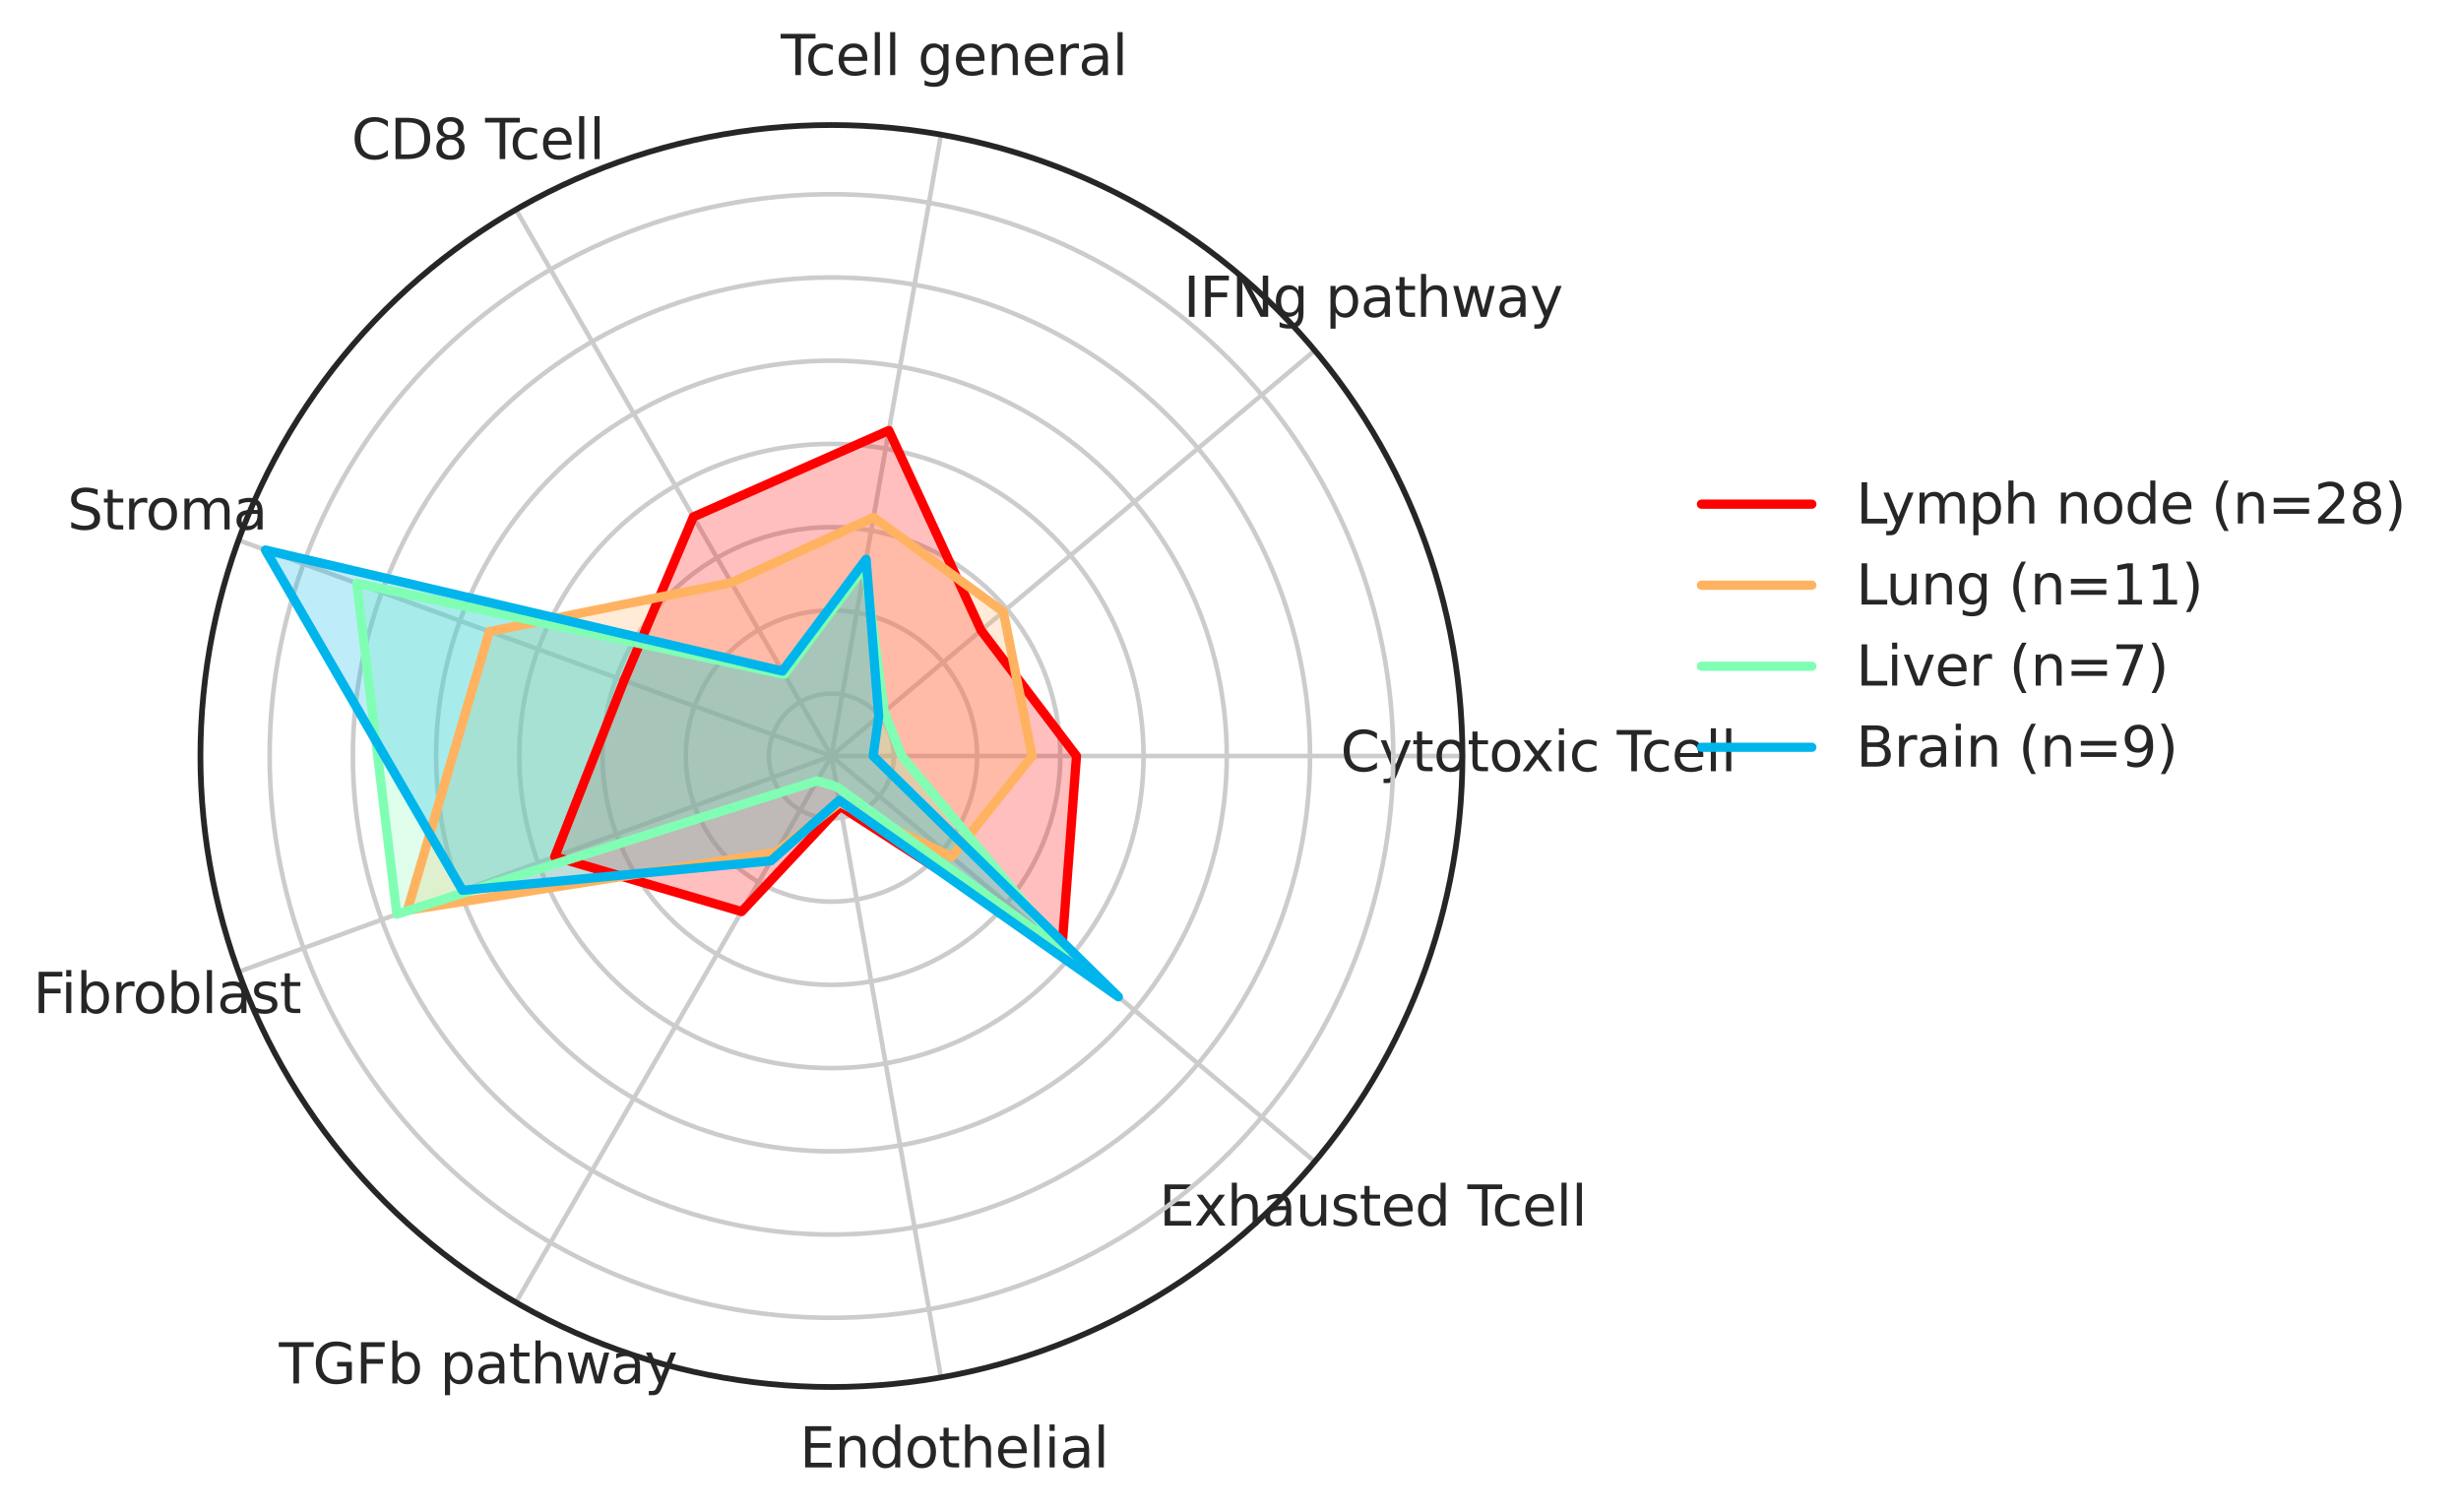 <?xml version="1.0" encoding="utf-8" standalone="no"?>
<!DOCTYPE svg PUBLIC "-//W3C//DTD SVG 1.1//EN"
  "http://www.w3.org/Graphics/SVG/1.1/DTD/svg11.dtd">
<svg xmlns:xlink="http://www.w3.org/1999/xlink" width="534.848pt" height="328.616pt" viewBox="0 0 534.848 328.616" xmlns="http://www.w3.org/2000/svg" version="1.1">
 <defs>
  <style type="text/css">*{stroke-linejoin: round; stroke-linecap: butt}</style>
 </defs>
 <g id="figure_1">
  <g id="patch_1">
   <path d="M 0 328.616 
L 534.848 328.616 
L 534.848 0 
L 0 0 
z
" style="fill: #ffffff"/>
  </g>
  <g id="axes_1">
   <g id="patch_2">
    <path d="M 317.831 164.308 
C 317.831 146.3 314.284 128.466 307.392 111.829 
C 300.5 95.191 290.399 80.073 277.665 67.339 
C 264.931 54.605 249.812 44.503 233.175 37.612 
C 216.537 30.72 198.704 27.173 180.695 27.173 
C 162.687 27.173 144.854 30.72 128.216 37.612 
C 111.578 44.503 96.46 54.605 83.726 67.339 
C 70.992 80.073 60.89 95.191 53.999 111.829 
C 47.107 128.466 43.56 146.3 43.56 164.308 
C 43.56 182.317 47.107 200.15 53.999 216.788 
C 60.89 233.425 70.992 248.544 83.726 261.278 
C 96.46 274.012 111.578 284.113 128.216 291.005 
C 144.854 297.896 162.687 301.444 180.695 301.444 
C 198.704 301.444 216.537 297.896 233.175 291.005 
C 249.812 284.113 264.931 274.012 277.665 261.278 
C 290.399 248.544 300.5 233.425 307.392 216.788 
C 314.284 200.15 317.831 182.317 317.831 164.308 
M 180.695 164.308 
C 180.695 164.308 180.695 164.308 180.695 164.308 
C 180.695 164.308 180.695 164.308 180.695 164.308 
C 180.695 164.308 180.695 164.308 180.695 164.308 
C 180.695 164.308 180.695 164.308 180.695 164.308 
C 180.695 164.308 180.695 164.308 180.695 164.308 
C 180.695 164.308 180.695 164.308 180.695 164.308 
C 180.695 164.308 180.695 164.308 180.695 164.308 
C 180.695 164.308 180.695 164.308 180.695 164.308 
C 180.695 164.308 180.695 164.308 180.695 164.308 
C 180.695 164.308 180.695 164.308 180.695 164.308 
C 180.695 164.308 180.695 164.308 180.695 164.308 
C 180.695 164.308 180.695 164.308 180.695 164.308 
C 180.695 164.308 180.695 164.308 180.695 164.308 
C 180.695 164.308 180.695 164.308 180.695 164.308 
C 180.695 164.308 180.695 164.308 180.695 164.308 
C 180.695 164.308 180.695 164.308 180.695 164.308 
z
" style="fill: #ffffff"/>
   </g>
   <g id="matplotlib.axis_1">
    <g id="xtick_1">
     <g id="line2d_1">
      <path d="M 180.695 164.308 
L 317.831 164.308 
" clip-path="url(#pfb2234fb41)" style="fill: none; stroke: #cccccc; stroke-linecap: round"/>
     </g>
     <g id="text_1">
      <!-- Cytotoxic Tcell -->
      <g style="fill: #262626" transform="translate(291.337 167.619) scale(0.12 -0.12)">
       <defs>
        <path id="DejaVuSans-43" d="M 4122 4306 
L 4122 3641 
Q 3803 3938 3442 4084 
Q 3081 4231 2675 4231 
Q 1875 4231 1450 3742 
Q 1025 3253 1025 2328 
Q 1025 1406 1450 917 
Q 1875 428 2675 428 
Q 3081 428 3442 575 
Q 3803 722 4122 1019 
L 4122 359 
Q 3791 134 3420 21 
Q 3050 -91 2638 -91 
Q 1578 -91 968 557 
Q 359 1206 359 2328 
Q 359 3453 968 4101 
Q 1578 4750 2638 4750 
Q 3056 4750 3426 4639 
Q 3797 4528 4122 4306 
z
" transform="scale(0.016)"/>
        <path id="DejaVuSans-79" d="M 2059 -325 
Q 1816 -950 1584 -1140 
Q 1353 -1331 966 -1331 
L 506 -1331 
L 506 -850 
L 844 -850 
Q 1081 -850 1212 -737 
Q 1344 -625 1503 -206 
L 1606 56 
L 191 3500 
L 800 3500 
L 1894 763 
L 2988 3500 
L 3597 3500 
L 2059 -325 
z
" transform="scale(0.016)"/>
        <path id="DejaVuSans-74" d="M 1172 4494 
L 1172 3500 
L 2356 3500 
L 2356 3053 
L 1172 3053 
L 1172 1153 
Q 1172 725 1289 603 
Q 1406 481 1766 481 
L 2356 481 
L 2356 0 
L 1766 0 
Q 1100 0 847 248 
Q 594 497 594 1153 
L 594 3053 
L 172 3053 
L 172 3500 
L 594 3500 
L 594 4494 
L 1172 4494 
z
" transform="scale(0.016)"/>
        <path id="DejaVuSans-6f" d="M 1959 3097 
Q 1497 3097 1228 2736 
Q 959 2375 959 1747 
Q 959 1119 1226 758 
Q 1494 397 1959 397 
Q 2419 397 2687 759 
Q 2956 1122 2956 1747 
Q 2956 2369 2687 2733 
Q 2419 3097 1959 3097 
z
M 1959 3584 
Q 2709 3584 3137 3096 
Q 3566 2609 3566 1747 
Q 3566 888 3137 398 
Q 2709 -91 1959 -91 
Q 1206 -91 779 398 
Q 353 888 353 1747 
Q 353 2609 779 3096 
Q 1206 3584 1959 3584 
z
" transform="scale(0.016)"/>
        <path id="DejaVuSans-78" d="M 3513 3500 
L 2247 1797 
L 3578 0 
L 2900 0 
L 1881 1375 
L 863 0 
L 184 0 
L 1544 1831 
L 300 3500 
L 978 3500 
L 1906 2253 
L 2834 3500 
L 3513 3500 
z
" transform="scale(0.016)"/>
        <path id="DejaVuSans-69" d="M 603 3500 
L 1178 3500 
L 1178 0 
L 603 0 
L 603 3500 
z
M 603 4863 
L 1178 4863 
L 1178 4134 
L 603 4134 
L 603 4863 
z
" transform="scale(0.016)"/>
        <path id="DejaVuSans-63" d="M 3122 3366 
L 3122 2828 
Q 2878 2963 2633 3030 
Q 2388 3097 2138 3097 
Q 1578 3097 1268 2742 
Q 959 2388 959 1747 
Q 959 1106 1268 751 
Q 1578 397 2138 397 
Q 2388 397 2633 464 
Q 2878 531 3122 666 
L 3122 134 
Q 2881 22 2623 -34 
Q 2366 -91 2075 -91 
Q 1284 -91 818 406 
Q 353 903 353 1747 
Q 353 2603 823 3093 
Q 1294 3584 2113 3584 
Q 2378 3584 2631 3529 
Q 2884 3475 3122 3366 
z
" transform="scale(0.016)"/>
        <path id="DejaVuSans-20" transform="scale(0.016)"/>
        <path id="DejaVuSans-54" d="M -19 4666 
L 3928 4666 
L 3928 4134 
L 2272 4134 
L 2272 0 
L 1638 0 
L 1638 4134 
L -19 4134 
L -19 4666 
z
" transform="scale(0.016)"/>
        <path id="DejaVuSans-65" d="M 3597 1894 
L 3597 1613 
L 953 1613 
Q 991 1019 1311 708 
Q 1631 397 2203 397 
Q 2534 397 2845 478 
Q 3156 559 3463 722 
L 3463 178 
Q 3153 47 2828 -22 
Q 2503 -91 2169 -91 
Q 1331 -91 842 396 
Q 353 884 353 1716 
Q 353 2575 817 3079 
Q 1281 3584 2069 3584 
Q 2775 3584 3186 3129 
Q 3597 2675 3597 1894 
z
M 3022 2063 
Q 3016 2534 2758 2815 
Q 2500 3097 2075 3097 
Q 1594 3097 1305 2825 
Q 1016 2553 972 2059 
L 3022 2063 
z
" transform="scale(0.016)"/>
        <path id="DejaVuSans-6c" d="M 603 4863 
L 1178 4863 
L 1178 0 
L 603 0 
L 603 4863 
z
" transform="scale(0.016)"/>
       </defs>
       <use xlink:href="#DejaVuSans-43"/>
       <use xlink:href="#DejaVuSans-79" x="69.824"/>
       <use xlink:href="#DejaVuSans-74" x="129.004"/>
       <use xlink:href="#DejaVuSans-6f" x="168.213"/>
       <use xlink:href="#DejaVuSans-74" x="229.395"/>
       <use xlink:href="#DejaVuSans-6f" x="268.604"/>
       <use xlink:href="#DejaVuSans-78" x="326.66"/>
       <use xlink:href="#DejaVuSans-69" x="385.84"/>
       <use xlink:href="#DejaVuSans-63" x="413.623"/>
       <use xlink:href="#DejaVuSans-20" x="468.604"/>
       <use xlink:href="#DejaVuSans-54" x="500.391"/>
       <use xlink:href="#DejaVuSans-63" x="544.475"/>
       <use xlink:href="#DejaVuSans-65" x="599.455"/>
       <use xlink:href="#DejaVuSans-6c" x="660.979"/>
       <use xlink:href="#DejaVuSans-6c" x="688.762"/>
      </g>
     </g>
    </g>
    <g id="xtick_2">
     <g id="line2d_2">
      <path d="M 180.695 164.308 
L 285.747 76.159 
" clip-path="url(#pfb2234fb41)" style="fill: none; stroke: #cccccc; stroke-linecap: round"/>
     </g>
     <g id="text_2">
      <!-- IFNg pathway -->
      <g style="fill: #262626" transform="translate(257.186 68.865) scale(0.12 -0.12)">
       <defs>
        <path id="DejaVuSans-49" d="M 628 4666 
L 1259 4666 
L 1259 0 
L 628 0 
L 628 4666 
z
" transform="scale(0.016)"/>
        <path id="DejaVuSans-46" d="M 628 4666 
L 3309 4666 
L 3309 4134 
L 1259 4134 
L 1259 2759 
L 3109 2759 
L 3109 2228 
L 1259 2228 
L 1259 0 
L 628 0 
L 628 4666 
z
" transform="scale(0.016)"/>
        <path id="DejaVuSans-4e" d="M 628 4666 
L 1478 4666 
L 3547 763 
L 3547 4666 
L 4159 4666 
L 4159 0 
L 3309 0 
L 1241 3903 
L 1241 0 
L 628 0 
L 628 4666 
z
" transform="scale(0.016)"/>
        <path id="DejaVuSans-67" d="M 2906 1791 
Q 2906 2416 2648 2759 
Q 2391 3103 1925 3103 
Q 1463 3103 1205 2759 
Q 947 2416 947 1791 
Q 947 1169 1205 825 
Q 1463 481 1925 481 
Q 2391 481 2648 825 
Q 2906 1169 2906 1791 
z
M 3481 434 
Q 3481 -459 3084 -895 
Q 2688 -1331 1869 -1331 
Q 1566 -1331 1297 -1286 
Q 1028 -1241 775 -1147 
L 775 -588 
Q 1028 -725 1275 -790 
Q 1522 -856 1778 -856 
Q 2344 -856 2625 -561 
Q 2906 -266 2906 331 
L 2906 616 
Q 2728 306 2450 153 
Q 2172 0 1784 0 
Q 1141 0 747 490 
Q 353 981 353 1791 
Q 353 2603 747 3093 
Q 1141 3584 1784 3584 
Q 2172 3584 2450 3431 
Q 2728 3278 2906 2969 
L 2906 3500 
L 3481 3500 
L 3481 434 
z
" transform="scale(0.016)"/>
        <path id="DejaVuSans-70" d="M 1159 525 
L 1159 -1331 
L 581 -1331 
L 581 3500 
L 1159 3500 
L 1159 2969 
Q 1341 3281 1617 3432 
Q 1894 3584 2278 3584 
Q 2916 3584 3314 3078 
Q 3713 2572 3713 1747 
Q 3713 922 3314 415 
Q 2916 -91 2278 -91 
Q 1894 -91 1617 61 
Q 1341 213 1159 525 
z
M 3116 1747 
Q 3116 2381 2855 2742 
Q 2594 3103 2138 3103 
Q 1681 3103 1420 2742 
Q 1159 2381 1159 1747 
Q 1159 1113 1420 752 
Q 1681 391 2138 391 
Q 2594 391 2855 752 
Q 3116 1113 3116 1747 
z
" transform="scale(0.016)"/>
        <path id="DejaVuSans-61" d="M 2194 1759 
Q 1497 1759 1228 1600 
Q 959 1441 959 1056 
Q 959 750 1161 570 
Q 1363 391 1709 391 
Q 2188 391 2477 730 
Q 2766 1069 2766 1631 
L 2766 1759 
L 2194 1759 
z
M 3341 1997 
L 3341 0 
L 2766 0 
L 2766 531 
Q 2569 213 2275 61 
Q 1981 -91 1556 -91 
Q 1019 -91 701 211 
Q 384 513 384 1019 
Q 384 1609 779 1909 
Q 1175 2209 1959 2209 
L 2766 2209 
L 2766 2266 
Q 2766 2663 2505 2880 
Q 2244 3097 1772 3097 
Q 1472 3097 1187 3025 
Q 903 2953 641 2809 
L 641 3341 
Q 956 3463 1253 3523 
Q 1550 3584 1831 3584 
Q 2591 3584 2966 3190 
Q 3341 2797 3341 1997 
z
" transform="scale(0.016)"/>
        <path id="DejaVuSans-68" d="M 3513 2113 
L 3513 0 
L 2938 0 
L 2938 2094 
Q 2938 2591 2744 2837 
Q 2550 3084 2163 3084 
Q 1697 3084 1428 2787 
Q 1159 2491 1159 1978 
L 1159 0 
L 581 0 
L 581 4863 
L 1159 4863 
L 1159 2956 
Q 1366 3272 1645 3428 
Q 1925 3584 2291 3584 
Q 2894 3584 3203 3211 
Q 3513 2838 3513 2113 
z
" transform="scale(0.016)"/>
        <path id="DejaVuSans-77" d="M 269 3500 
L 844 3500 
L 1563 769 
L 2278 3500 
L 2956 3500 
L 3675 769 
L 4391 3500 
L 4966 3500 
L 4050 0 
L 3372 0 
L 2619 2869 
L 1863 0 
L 1184 0 
L 269 3500 
z
" transform="scale(0.016)"/>
       </defs>
       <use xlink:href="#DejaVuSans-49"/>
       <use xlink:href="#DejaVuSans-46" x="29.492"/>
       <use xlink:href="#DejaVuSans-4e" x="87.012"/>
       <use xlink:href="#DejaVuSans-67" x="161.816"/>
       <use xlink:href="#DejaVuSans-20" x="225.293"/>
       <use xlink:href="#DejaVuSans-70" x="257.08"/>
       <use xlink:href="#DejaVuSans-61" x="320.557"/>
       <use xlink:href="#DejaVuSans-74" x="381.836"/>
       <use xlink:href="#DejaVuSans-68" x="421.045"/>
       <use xlink:href="#DejaVuSans-77" x="484.424"/>
       <use xlink:href="#DejaVuSans-61" x="566.211"/>
       <use xlink:href="#DejaVuSans-79" x="627.49"/>
      </g>
     </g>
    </g>
    <g id="xtick_3">
     <g id="line2d_3">
      <path d="M 180.695 164.308 
L 204.509 29.256 
" clip-path="url(#pfb2234fb41)" style="fill: none; stroke: #cccccc; stroke-linecap: round"/>
     </g>
     <g id="text_3">
      <!-- Tcell general -->
      <g style="fill: #262626" transform="translate(169.692 16.318) scale(0.12 -0.12)">
       <defs>
        <path id="DejaVuSans-6e" d="M 3513 2113 
L 3513 0 
L 2938 0 
L 2938 2094 
Q 2938 2591 2744 2837 
Q 2550 3084 2163 3084 
Q 1697 3084 1428 2787 
Q 1159 2491 1159 1978 
L 1159 0 
L 581 0 
L 581 3500 
L 1159 3500 
L 1159 2956 
Q 1366 3272 1645 3428 
Q 1925 3584 2291 3584 
Q 2894 3584 3203 3211 
Q 3513 2838 3513 2113 
z
" transform="scale(0.016)"/>
        <path id="DejaVuSans-72" d="M 2631 2963 
Q 2534 3019 2420 3045 
Q 2306 3072 2169 3072 
Q 1681 3072 1420 2755 
Q 1159 2438 1159 1844 
L 1159 0 
L 581 0 
L 581 3500 
L 1159 3500 
L 1159 2956 
Q 1341 3275 1631 3429 
Q 1922 3584 2338 3584 
Q 2397 3584 2469 3576 
Q 2541 3569 2628 3553 
L 2631 2963 
z
" transform="scale(0.016)"/>
       </defs>
       <use xlink:href="#DejaVuSans-54"/>
       <use xlink:href="#DejaVuSans-63" x="44.084"/>
       <use xlink:href="#DejaVuSans-65" x="99.064"/>
       <use xlink:href="#DejaVuSans-6c" x="160.588"/>
       <use xlink:href="#DejaVuSans-6c" x="188.371"/>
       <use xlink:href="#DejaVuSans-20" x="216.154"/>
       <use xlink:href="#DejaVuSans-67" x="247.941"/>
       <use xlink:href="#DejaVuSans-65" x="311.418"/>
       <use xlink:href="#DejaVuSans-6e" x="372.941"/>
       <use xlink:href="#DejaVuSans-65" x="436.32"/>
       <use xlink:href="#DejaVuSans-72" x="497.844"/>
       <use xlink:href="#DejaVuSans-61" x="538.957"/>
       <use xlink:href="#DejaVuSans-6c" x="600.236"/>
      </g>
     </g>
    </g>
    <g id="xtick_4">
     <g id="line2d_4">
      <path d="M 180.695 164.308 
L 112.128 45.545 
" clip-path="url(#pfb2234fb41)" style="fill: none; stroke: #cccccc; stroke-linecap: round"/>
     </g>
     <g id="text_4">
      <!-- CD8 Tcell -->
      <g style="fill: #262626" transform="translate(76.374 34.567) scale(0.12 -0.12)">
       <defs>
        <path id="DejaVuSans-44" d="M 1259 4147 
L 1259 519 
L 2022 519 
Q 2988 519 3436 956 
Q 3884 1394 3884 2338 
Q 3884 3275 3436 3711 
Q 2988 4147 2022 4147 
L 1259 4147 
z
M 628 4666 
L 1925 4666 
Q 3281 4666 3915 4102 
Q 4550 3538 4550 2338 
Q 4550 1131 3912 565 
Q 3275 0 1925 0 
L 628 0 
L 628 4666 
z
" transform="scale(0.016)"/>
        <path id="DejaVuSans-38" d="M 2034 2216 
Q 1584 2216 1326 1975 
Q 1069 1734 1069 1313 
Q 1069 891 1326 650 
Q 1584 409 2034 409 
Q 2484 409 2743 651 
Q 3003 894 3003 1313 
Q 3003 1734 2745 1975 
Q 2488 2216 2034 2216 
z
M 1403 2484 
Q 997 2584 770 2862 
Q 544 3141 544 3541 
Q 544 4100 942 4425 
Q 1341 4750 2034 4750 
Q 2731 4750 3128 4425 
Q 3525 4100 3525 3541 
Q 3525 3141 3298 2862 
Q 3072 2584 2669 2484 
Q 3125 2378 3379 2068 
Q 3634 1759 3634 1313 
Q 3634 634 3220 271 
Q 2806 -91 2034 -91 
Q 1263 -91 848 271 
Q 434 634 434 1313 
Q 434 1759 690 2068 
Q 947 2378 1403 2484 
z
M 1172 3481 
Q 1172 3119 1398 2916 
Q 1625 2713 2034 2713 
Q 2441 2713 2670 2916 
Q 2900 3119 2900 3481 
Q 2900 3844 2670 4047 
Q 2441 4250 2034 4250 
Q 1625 4250 1398 4047 
Q 1172 3844 1172 3481 
z
" transform="scale(0.016)"/>
       </defs>
       <use xlink:href="#DejaVuSans-43"/>
       <use xlink:href="#DejaVuSans-44" x="69.824"/>
       <use xlink:href="#DejaVuSans-38" x="146.826"/>
       <use xlink:href="#DejaVuSans-20" x="210.449"/>
       <use xlink:href="#DejaVuSans-54" x="242.236"/>
       <use xlink:href="#DejaVuSans-63" x="286.32"/>
       <use xlink:href="#DejaVuSans-65" x="341.301"/>
       <use xlink:href="#DejaVuSans-6c" x="402.824"/>
       <use xlink:href="#DejaVuSans-6c" x="430.607"/>
      </g>
     </g>
    </g>
    <g id="xtick_5">
     <g id="line2d_5">
      <path d="M 180.695 164.308 
L 51.83 117.405 
" clip-path="url(#pfb2234fb41)" style="fill: none; stroke: #cccccc; stroke-linecap: round"/>
     </g>
     <g id="text_5">
      <!-- Stroma -->
      <g style="fill: #262626" transform="translate(14.64 115.073) scale(0.12 -0.12)">
       <defs>
        <path id="DejaVuSans-53" d="M 3425 4513 
L 3425 3897 
Q 3066 4069 2747 4153 
Q 2428 4238 2131 4238 
Q 1616 4238 1336 4038 
Q 1056 3838 1056 3469 
Q 1056 3159 1242 3001 
Q 1428 2844 1947 2747 
L 2328 2669 
Q 3034 2534 3370 2195 
Q 3706 1856 3706 1288 
Q 3706 609 3251 259 
Q 2797 -91 1919 -91 
Q 1588 -91 1214 -16 
Q 841 59 441 206 
L 441 856 
Q 825 641 1194 531 
Q 1563 422 1919 422 
Q 2459 422 2753 634 
Q 3047 847 3047 1241 
Q 3047 1584 2836 1778 
Q 2625 1972 2144 2069 
L 1759 2144 
Q 1053 2284 737 2584 
Q 422 2884 422 3419 
Q 422 4038 858 4394 
Q 1294 4750 2059 4750 
Q 2388 4750 2728 4690 
Q 3069 4631 3425 4513 
z
" transform="scale(0.016)"/>
        <path id="DejaVuSans-6d" d="M 3328 2828 
Q 3544 3216 3844 3400 
Q 4144 3584 4550 3584 
Q 5097 3584 5394 3201 
Q 5691 2819 5691 2113 
L 5691 0 
L 5113 0 
L 5113 2094 
Q 5113 2597 4934 2840 
Q 4756 3084 4391 3084 
Q 3944 3084 3684 2787 
Q 3425 2491 3425 1978 
L 3425 0 
L 2847 0 
L 2847 2094 
Q 2847 2600 2669 2842 
Q 2491 3084 2119 3084 
Q 1678 3084 1418 2786 
Q 1159 2488 1159 1978 
L 1159 0 
L 581 0 
L 581 3500 
L 1159 3500 
L 1159 2956 
Q 1356 3278 1631 3431 
Q 1906 3584 2284 3584 
Q 2666 3584 2933 3390 
Q 3200 3197 3328 2828 
z
" transform="scale(0.016)"/>
       </defs>
       <use xlink:href="#DejaVuSans-53"/>
       <use xlink:href="#DejaVuSans-74" x="63.477"/>
       <use xlink:href="#DejaVuSans-72" x="102.686"/>
       <use xlink:href="#DejaVuSans-6f" x="141.549"/>
       <use xlink:href="#DejaVuSans-6d" x="202.73"/>
       <use xlink:href="#DejaVuSans-61" x="300.143"/>
      </g>
     </g>
    </g>
    <g id="xtick_6">
     <g id="line2d_6">
      <path d="M 180.695 164.308 
L 51.83 211.211 
" clip-path="url(#pfb2234fb41)" style="fill: none; stroke: #cccccc; stroke-linecap: round"/>
     </g>
     <g id="text_6">
      <!-- Fibroblast -->
      <g style="fill: #262626" transform="translate(7.2 220.166) scale(0.12 -0.12)">
       <defs>
        <path id="DejaVuSans-62" d="M 3116 1747 
Q 3116 2381 2855 2742 
Q 2594 3103 2138 3103 
Q 1681 3103 1420 2742 
Q 1159 2381 1159 1747 
Q 1159 1113 1420 752 
Q 1681 391 2138 391 
Q 2594 391 2855 752 
Q 3116 1113 3116 1747 
z
M 1159 2969 
Q 1341 3281 1617 3432 
Q 1894 3584 2278 3584 
Q 2916 3584 3314 3078 
Q 3713 2572 3713 1747 
Q 3713 922 3314 415 
Q 2916 -91 2278 -91 
Q 1894 -91 1617 61 
Q 1341 213 1159 525 
L 1159 0 
L 581 0 
L 581 4863 
L 1159 4863 
L 1159 2969 
z
" transform="scale(0.016)"/>
        <path id="DejaVuSans-73" d="M 2834 3397 
L 2834 2853 
Q 2591 2978 2328 3040 
Q 2066 3103 1784 3103 
Q 1356 3103 1142 2972 
Q 928 2841 928 2578 
Q 928 2378 1081 2264 
Q 1234 2150 1697 2047 
L 1894 2003 
Q 2506 1872 2764 1633 
Q 3022 1394 3022 966 
Q 3022 478 2636 193 
Q 2250 -91 1575 -91 
Q 1294 -91 989 -36 
Q 684 19 347 128 
L 347 722 
Q 666 556 975 473 
Q 1284 391 1588 391 
Q 1994 391 2212 530 
Q 2431 669 2431 922 
Q 2431 1156 2273 1281 
Q 2116 1406 1581 1522 
L 1381 1569 
Q 847 1681 609 1914 
Q 372 2147 372 2553 
Q 372 3047 722 3315 
Q 1072 3584 1716 3584 
Q 2034 3584 2315 3537 
Q 2597 3491 2834 3397 
z
" transform="scale(0.016)"/>
       </defs>
       <use xlink:href="#DejaVuSans-46"/>
       <use xlink:href="#DejaVuSans-69" x="50.27"/>
       <use xlink:href="#DejaVuSans-62" x="78.053"/>
       <use xlink:href="#DejaVuSans-72" x="141.529"/>
       <use xlink:href="#DejaVuSans-6f" x="180.393"/>
       <use xlink:href="#DejaVuSans-62" x="241.574"/>
       <use xlink:href="#DejaVuSans-6c" x="305.051"/>
       <use xlink:href="#DejaVuSans-61" x="332.834"/>
       <use xlink:href="#DejaVuSans-73" x="394.113"/>
       <use xlink:href="#DejaVuSans-74" x="446.213"/>
      </g>
     </g>
    </g>
    <g id="xtick_7">
     <g id="line2d_7">
      <path d="M 180.695 164.308 
L 112.128 283.071 
" clip-path="url(#pfb2234fb41)" style="fill: none; stroke: #cccccc; stroke-linecap: round"/>
     </g>
     <g id="text_7">
      <!-- TGFb pathway -->
      <g style="fill: #262626" transform="translate(60.621 300.672) scale(0.12 -0.12)">
       <defs>
        <path id="DejaVuSans-47" d="M 3809 666 
L 3809 1919 
L 2778 1919 
L 2778 2438 
L 4434 2438 
L 4434 434 
Q 4069 175 3628 42 
Q 3188 -91 2688 -91 
Q 1594 -91 976 548 
Q 359 1188 359 2328 
Q 359 3472 976 4111 
Q 1594 4750 2688 4750 
Q 3144 4750 3555 4637 
Q 3966 4525 4313 4306 
L 4313 3634 
Q 3963 3931 3569 4081 
Q 3175 4231 2741 4231 
Q 1884 4231 1454 3753 
Q 1025 3275 1025 2328 
Q 1025 1384 1454 906 
Q 1884 428 2741 428 
Q 3075 428 3337 486 
Q 3600 544 3809 666 
z
" transform="scale(0.016)"/>
       </defs>
       <use xlink:href="#DejaVuSans-54"/>
       <use xlink:href="#DejaVuSans-47" x="61.084"/>
       <use xlink:href="#DejaVuSans-46" x="138.574"/>
       <use xlink:href="#DejaVuSans-62" x="196.094"/>
       <use xlink:href="#DejaVuSans-20" x="259.57"/>
       <use xlink:href="#DejaVuSans-70" x="291.357"/>
       <use xlink:href="#DejaVuSans-61" x="354.834"/>
       <use xlink:href="#DejaVuSans-74" x="416.113"/>
       <use xlink:href="#DejaVuSans-68" x="455.322"/>
       <use xlink:href="#DejaVuSans-77" x="518.701"/>
       <use xlink:href="#DejaVuSans-61" x="600.488"/>
       <use xlink:href="#DejaVuSans-79" x="661.768"/>
      </g>
     </g>
    </g>
    <g id="xtick_8">
     <g id="line2d_8">
      <path d="M 180.695 164.308 
L 204.509 299.36 
" clip-path="url(#pfb2234fb41)" style="fill: none; stroke: #cccccc; stroke-linecap: round"/>
     </g>
     <g id="text_8">
      <!-- Endothelial -->
      <g style="fill: #262626" transform="translate(173.776 318.921) scale(0.12 -0.12)">
       <defs>
        <path id="DejaVuSans-45" d="M 628 4666 
L 3578 4666 
L 3578 4134 
L 1259 4134 
L 1259 2753 
L 3481 2753 
L 3481 2222 
L 1259 2222 
L 1259 531 
L 3634 531 
L 3634 0 
L 628 0 
L 628 4666 
z
" transform="scale(0.016)"/>
        <path id="DejaVuSans-64" d="M 2906 2969 
L 2906 4863 
L 3481 4863 
L 3481 0 
L 2906 0 
L 2906 525 
Q 2725 213 2448 61 
Q 2172 -91 1784 -91 
Q 1150 -91 751 415 
Q 353 922 353 1747 
Q 353 2572 751 3078 
Q 1150 3584 1784 3584 
Q 2172 3584 2448 3432 
Q 2725 3281 2906 2969 
z
M 947 1747 
Q 947 1113 1208 752 
Q 1469 391 1925 391 
Q 2381 391 2643 752 
Q 2906 1113 2906 1747 
Q 2906 2381 2643 2742 
Q 2381 3103 1925 3103 
Q 1469 3103 1208 2742 
Q 947 2381 947 1747 
z
" transform="scale(0.016)"/>
       </defs>
       <use xlink:href="#DejaVuSans-45"/>
       <use xlink:href="#DejaVuSans-6e" x="63.184"/>
       <use xlink:href="#DejaVuSans-64" x="126.562"/>
       <use xlink:href="#DejaVuSans-6f" x="190.039"/>
       <use xlink:href="#DejaVuSans-74" x="251.221"/>
       <use xlink:href="#DejaVuSans-68" x="290.43"/>
       <use xlink:href="#DejaVuSans-65" x="353.809"/>
       <use xlink:href="#DejaVuSans-6c" x="415.332"/>
       <use xlink:href="#DejaVuSans-69" x="443.115"/>
       <use xlink:href="#DejaVuSans-61" x="470.898"/>
       <use xlink:href="#DejaVuSans-6c" x="532.178"/>
      </g>
     </g>
    </g>
    <g id="xtick_9">
     <g id="line2d_9">
      <path d="M 180.695 164.308 
L 285.747 252.457 
" clip-path="url(#pfb2234fb41)" style="fill: none; stroke: #cccccc; stroke-linecap: round"/>
     </g>
     <g id="text_9">
      <!-- Exhausted Tcell -->
      <g style="fill: #262626" transform="translate(251.908 266.374) scale(0.12 -0.12)">
       <defs>
        <path id="DejaVuSans-75" d="M 544 1381 
L 544 3500 
L 1119 3500 
L 1119 1403 
Q 1119 906 1312 657 
Q 1506 409 1894 409 
Q 2359 409 2629 706 
Q 2900 1003 2900 1516 
L 2900 3500 
L 3475 3500 
L 3475 0 
L 2900 0 
L 2900 538 
Q 2691 219 2414 64 
Q 2138 -91 1772 -91 
Q 1169 -91 856 284 
Q 544 659 544 1381 
z
M 1991 3584 
L 1991 3584 
z
" transform="scale(0.016)"/>
       </defs>
       <use xlink:href="#DejaVuSans-45"/>
       <use xlink:href="#DejaVuSans-78" x="63.184"/>
       <use xlink:href="#DejaVuSans-68" x="122.363"/>
       <use xlink:href="#DejaVuSans-61" x="185.742"/>
       <use xlink:href="#DejaVuSans-75" x="247.021"/>
       <use xlink:href="#DejaVuSans-73" x="310.4"/>
       <use xlink:href="#DejaVuSans-74" x="362.5"/>
       <use xlink:href="#DejaVuSans-65" x="401.709"/>
       <use xlink:href="#DejaVuSans-64" x="463.232"/>
       <use xlink:href="#DejaVuSans-20" x="526.709"/>
       <use xlink:href="#DejaVuSans-54" x="558.496"/>
       <use xlink:href="#DejaVuSans-63" x="602.58"/>
       <use xlink:href="#DejaVuSans-65" x="657.561"/>
       <use xlink:href="#DejaVuSans-6c" x="719.084"/>
       <use xlink:href="#DejaVuSans-6c" x="746.867"/>
      </g>
     </g>
    </g>
   </g>
   <g id="matplotlib.axis_2">
    <g id="ytick_1">
     <g id="line2d_10">
      <path d="M 194.26 164.308 
C 194.26 162.527 193.909 160.763 193.227 159.117 
C 192.546 157.472 191.547 155.976 190.287 154.717 
C 189.027 153.457 187.532 152.458 185.886 151.776 
C 184.241 151.094 182.477 150.744 180.695 150.744 
C 178.914 150.744 177.15 151.094 175.504 151.776 
C 173.859 152.458 172.363 153.457 171.104 154.717 
C 169.844 155.976 168.845 157.472 168.163 159.117 
C 167.482 160.763 167.131 162.527 167.131 164.308 
C 167.131 166.09 167.482 167.853 168.163 169.499 
C 168.845 171.145 169.844 172.64 171.104 173.9 
C 172.363 175.159 173.859 176.159 175.504 176.84 
C 177.15 177.522 178.914 177.873 180.695 177.873 
C 182.477 177.873 184.241 177.522 185.886 176.84 
C 187.532 176.159 189.027 175.159 190.287 173.9 
C 191.547 172.64 192.546 171.145 193.227 169.499 
C 193.909 167.853 194.26 166.09 194.26 164.308 
" clip-path="url(#pfb2234fb41)" style="fill: none; stroke: #cccccc; stroke-linecap: round"/>
     </g>
    </g>
    <g id="ytick_2">
     <g id="line2d_11">
      <path d="M 212.349 164.308 
C 212.349 160.152 211.53 156.035 209.939 152.195 
C 208.348 148.355 206.017 144.865 203.078 141.926 
C 200.138 138.987 196.649 136.655 192.809 135.064 
C 188.968 133.474 184.852 132.655 180.695 132.655 
C 176.539 132.655 172.422 133.474 168.582 135.064 
C 164.742 136.655 161.252 138.987 158.313 141.926 
C 155.374 144.865 153.042 148.355 151.452 152.195 
C 149.861 156.035 149.042 160.152 149.042 164.308 
C 149.042 168.465 149.861 172.581 151.452 176.421 
C 153.042 180.262 155.374 183.751 158.313 186.69 
C 161.252 189.63 164.742 191.961 168.582 193.552 
C 172.422 195.143 176.539 195.961 180.695 195.961 
C 184.852 195.961 188.968 195.143 192.809 193.552 
C 196.649 191.961 200.138 189.63 203.078 186.69 
C 206.017 183.751 208.348 180.262 209.939 176.421 
C 211.53 172.581 212.349 168.465 212.349 164.308 
" clip-path="url(#pfb2234fb41)" style="fill: none; stroke: #cccccc; stroke-linecap: round"/>
     </g>
    </g>
    <g id="ytick_3">
     <g id="line2d_12">
      <path d="M 230.437 164.308 
C 230.437 157.776 229.15 151.308 226.651 145.273 
C 224.151 139.238 220.487 133.754 215.868 129.135 
C 211.249 124.517 205.766 120.853 199.731 118.353 
C 193.696 115.853 187.227 114.566 180.695 114.566 
C 174.163 114.566 167.695 115.853 161.66 118.353 
C 155.625 120.853 150.141 124.517 145.523 129.135 
C 140.904 133.754 137.24 139.238 134.74 145.273 
C 132.24 151.308 130.954 157.776 130.954 164.308 
C 130.954 170.84 132.24 177.309 134.74 183.344 
C 137.24 189.378 140.904 194.862 145.523 199.481 
C 150.141 204.1 155.625 207.764 161.66 210.264 
C 167.695 212.763 174.163 214.05 180.695 214.05 
C 187.227 214.05 193.696 212.763 199.731 210.264 
C 205.766 207.764 211.249 204.1 215.868 199.481 
C 220.487 194.862 224.151 189.378 226.651 183.344 
C 229.15 177.309 230.437 170.84 230.437 164.308 
" clip-path="url(#pfb2234fb41)" style="fill: none; stroke: #cccccc; stroke-linecap: round"/>
     </g>
    </g>
    <g id="ytick_4">
     <g id="line2d_13">
      <path d="M 248.526 164.308 
C 248.526 155.401 246.771 146.58 243.362 138.351 
C 239.954 130.121 234.957 122.643 228.659 116.345 
C 222.36 110.046 214.882 105.05 206.653 101.641 
C 198.424 98.232 189.603 96.478 180.695 96.478 
C 171.788 96.478 162.967 98.232 154.738 101.641 
C 146.508 105.05 139.031 110.046 132.732 116.345 
C 126.434 122.643 121.437 130.121 118.028 138.351 
C 114.62 146.58 112.865 155.401 112.865 164.308 
C 112.865 173.216 114.62 182.036 118.028 190.266 
C 121.437 198.495 126.434 205.973 132.732 212.272 
C 139.031 218.57 146.508 223.567 154.738 226.975 
C 162.967 230.384 171.788 232.139 180.695 232.139 
C 189.603 232.139 198.424 230.384 206.653 226.975 
C 214.882 223.567 222.36 218.57 228.659 212.272 
C 234.957 205.973 239.954 198.495 243.362 190.266 
C 246.771 182.036 248.526 173.216 248.526 164.308 
" clip-path="url(#pfb2234fb41)" style="fill: none; stroke: #cccccc; stroke-linecap: round"/>
     </g>
    </g>
    <g id="ytick_5">
     <g id="line2d_14">
      <path d="M 266.614 164.308 
C 266.614 153.025 264.392 141.852 260.074 131.428 
C 255.756 121.005 249.427 111.532 241.449 103.554 
C 233.471 95.576 223.999 89.247 213.575 84.929 
C 203.151 80.612 191.978 78.389 180.695 78.389 
C 169.413 78.389 158.24 80.612 147.816 84.929 
C 137.392 89.247 127.92 95.576 119.942 103.554 
C 111.963 111.532 105.634 121.005 101.317 131.428 
C 96.999 141.852 94.776 153.025 94.776 164.308 
C 94.776 175.591 96.999 186.764 101.317 197.188 
C 105.634 207.612 111.963 217.084 119.942 225.062 
C 127.92 233.04 137.392 239.369 147.816 243.687 
C 158.24 248.005 169.413 250.227 180.695 250.227 
C 191.978 250.227 203.151 248.005 213.575 243.687 
C 223.999 239.369 233.471 233.04 241.449 225.062 
C 249.427 217.084 255.756 207.612 260.074 197.188 
C 264.392 186.764 266.614 175.591 266.614 164.308 
" clip-path="url(#pfb2234fb41)" style="fill: none; stroke: #cccccc; stroke-linecap: round"/>
     </g>
    </g>
    <g id="ytick_6">
     <g id="line2d_15">
      <path d="M 284.703 164.308 
C 284.703 150.65 282.013 137.125 276.786 124.506 
C 271.559 111.888 263.898 100.422 254.24 90.764 
C 244.582 81.106 233.116 73.445 220.497 68.218 
C 207.879 62.991 194.354 60.301 180.695 60.301 
C 167.037 60.301 153.512 62.991 140.893 68.218 
C 128.275 73.445 116.809 81.106 107.151 90.764 
C 97.493 100.422 89.832 111.888 84.605 124.506 
C 79.378 137.125 76.688 150.65 76.688 164.308 
C 76.688 177.966 79.378 191.492 84.605 204.11 
C 89.832 216.729 97.493 228.195 107.151 237.853 
C 116.809 247.51 128.275 255.172 140.893 260.399 
C 153.512 265.625 167.037 268.316 180.695 268.316 
C 194.354 268.316 207.879 265.625 220.497 260.399 
C 233.116 255.172 244.582 247.51 254.24 237.853 
C 263.898 228.195 271.559 216.729 276.786 204.11 
C 282.013 191.492 284.703 177.966 284.703 164.308 
" clip-path="url(#pfb2234fb41)" style="fill: none; stroke: #cccccc; stroke-linecap: round"/>
     </g>
    </g>
    <g id="ytick_7">
     <g id="line2d_16">
      <path d="M 302.791 164.308 
C 302.791 148.275 299.633 132.397 293.497 117.584 
C 287.362 102.771 278.368 89.311 267.03 77.973 
C 255.693 66.636 242.233 57.642 227.42 51.506 
C 212.607 45.37 196.729 42.212 180.695 42.212 
C 164.662 42.212 148.784 45.37 133.971 51.506 
C 119.158 57.642 105.698 66.636 94.36 77.973 
C 83.023 89.311 74.029 102.771 67.893 117.584 
C 61.758 132.397 58.599 148.275 58.599 164.308 
C 58.599 180.342 61.758 196.219 67.893 211.032 
C 74.029 225.845 83.023 239.306 94.36 250.643 
C 105.698 261.981 119.158 270.975 133.971 277.11 
C 148.784 283.246 164.662 286.404 180.695 286.404 
C 196.729 286.404 212.607 283.246 227.42 277.11 
C 242.233 270.975 255.693 261.981 267.03 250.643 
C 278.368 239.306 287.362 225.845 293.497 211.032 
C 299.633 196.219 302.791 180.342 302.791 164.308 
" clip-path="url(#pfb2234fb41)" style="fill: none; stroke: #cccccc; stroke-linecap: round"/>
     </g>
    </g>
   </g>
   <g id="patch_3">
    <path d="M 233.953 164.308 
L 213.226 137.012 
L 193.171 93.557 
L 150.689 112.335 
L 135.627 147.905 
L 120.561 186.195 
L 161.175 198.119 
L 182.625 175.251 
L 230.781 206.335 
z
" clip-path="url(#pfb2234fb41)" style="fill: #ff0000; opacity: 0.25; stroke: #ff0000; stroke-linejoin: miter"/>
   </g>
   <g id="patch_4">
    <path d="M 224.309 164.308 
L 218.058 132.957 
L 189.841 112.442 
L 158.941 126.628 
L 106.348 137.248 
L 88.533 197.852 
L 168.623 185.218 
L 182.484 174.451 
L 206.842 186.248 
z
" clip-path="url(#pfb2234fb41)" style="fill: #ffb360; opacity: 0.25; stroke: #ffb360; stroke-linejoin: miter"/>
   </g>
   <g id="patch_5">
    <path d="M 195.976 164.308 
L 192.171 154.679 
L 187.965 123.082 
L 170.455 146.571 
L 77.53 126.759 
L 86.248 198.684 
L 177.579 169.707 
L 181.878 171.016 
L 231.484 206.925 
z
" clip-path="url(#pfb2234fb41)" style="fill: #80ffb4; opacity: 0.25; stroke: #80ffb4; stroke-linejoin: miter"/>
   </g>
   <g id="patch_6">
    <path d="M 189.764 164.308 
L 190.967 155.69 
L 188.236 121.542 
L 170.042 145.855 
L 57.688 119.537 
L 100.495 193.499 
L 167.539 187.097 
L 182.396 173.954 
L 243.063 216.641 
z
" clip-path="url(#pfb2234fb41)" style="fill: #00b5eb; opacity: 0.25; stroke: #00b5eb; stroke-linejoin: miter"/>
   </g>
   <g id="line2d_17">
    <path d="M 233.953 164.308 
L 213.226 137.012 
L 193.171 93.557 
L 150.689 112.335 
L 135.627 147.905 
L 120.561 186.195 
L 161.175 198.119 
L 182.625 175.251 
L 230.781 206.335 
L 233.953 164.308 
" clip-path="url(#pfb2234fb41)" style="fill: none; stroke: #ff0000; stroke-width: 2; stroke-linecap: round"/>
   </g>
   <g id="line2d_18">
    <path d="M 224.309 164.308 
L 218.058 132.957 
L 189.841 112.442 
L 158.941 126.628 
L 106.348 137.248 
L 88.533 197.852 
L 168.623 185.218 
L 182.484 174.451 
L 206.842 186.248 
L 224.309 164.308 
" clip-path="url(#pfb2234fb41)" style="fill: none; stroke: #ffb360; stroke-width: 2; stroke-linecap: round"/>
   </g>
   <g id="line2d_19">
    <path d="M 195.976 164.308 
L 192.171 154.679 
L 187.965 123.082 
L 170.455 146.571 
L 77.53 126.759 
L 86.248 198.684 
L 177.579 169.707 
L 181.878 171.016 
L 231.484 206.925 
L 195.976 164.308 
" clip-path="url(#pfb2234fb41)" style="fill: none; stroke: #80ffb4; stroke-width: 2; stroke-linecap: round"/>
   </g>
   <g id="line2d_20">
    <path d="M 189.764 164.308 
L 190.967 155.69 
L 188.236 121.542 
L 170.042 145.855 
L 57.688 119.537 
L 100.495 193.499 
L 167.539 187.097 
L 182.396 173.954 
L 243.063 216.641 
L 189.764 164.308 
" clip-path="url(#pfb2234fb41)" style="fill: none; stroke: #00b5eb; stroke-width: 2; stroke-linecap: round"/>
   </g>
   <g id="patch_7">
    <path d="M 317.831 164.308 
C 317.831 146.3 314.284 128.466 307.392 111.829 
C 300.5 95.191 290.399 80.073 277.665 67.339 
C 264.931 54.605 249.812 44.503 233.175 37.612 
C 216.537 30.72 198.704 27.173 180.695 27.173 
C 162.687 27.173 144.854 30.72 128.216 37.612 
C 111.578 44.503 96.46 54.605 83.726 67.339 
C 70.992 80.073 60.89 95.191 53.999 111.829 
C 47.107 128.466 43.56 146.3 43.56 164.308 
C 43.56 182.317 47.107 200.15 53.999 216.788 
C 60.89 233.425 70.992 248.544 83.726 261.278 
C 96.46 274.012 111.578 284.113 128.216 291.005 
C 144.854 297.896 162.687 301.444 180.695 301.444 
C 198.704 301.444 216.537 297.896 233.175 291.005 
C 249.812 284.113 264.931 274.012 277.665 261.278 
C 290.399 248.544 300.5 233.425 307.392 216.788 
C 314.284 200.15 317.831 182.317 317.831 164.308 
" style="fill: none; stroke: #262626; stroke-width: 1.25; stroke-linejoin: miter; stroke-linecap: square"/>
   </g>
   <g id="legend_1">
    <g id="line2d_21">
     <path d="M 369.771 109.572 
L 381.771 109.572 
L 393.771 109.572 
" style="fill: none; stroke: #ff0000; stroke-width: 2; stroke-linecap: round"/>
    </g>
    <g id="text_10">
     <!-- Lymph node (n=28) -->
     <g style="fill: #262626" transform="translate(403.371 113.772) scale(0.12 -0.12)">
      <defs>
       <path id="DejaVuSans-4c" d="M 628 4666 
L 1259 4666 
L 1259 531 
L 3531 531 
L 3531 0 
L 628 0 
L 628 4666 
z
" transform="scale(0.016)"/>
       <path id="DejaVuSans-28" d="M 1984 4856 
Q 1566 4138 1362 3434 
Q 1159 2731 1159 2009 
Q 1159 1288 1364 580 
Q 1569 -128 1984 -844 
L 1484 -844 
Q 1016 -109 783 600 
Q 550 1309 550 2009 
Q 550 2706 781 3412 
Q 1013 4119 1484 4856 
L 1984 4856 
z
" transform="scale(0.016)"/>
       <path id="DejaVuSans-3d" d="M 678 2906 
L 4684 2906 
L 4684 2381 
L 678 2381 
L 678 2906 
z
M 678 1631 
L 4684 1631 
L 4684 1100 
L 678 1100 
L 678 1631 
z
" transform="scale(0.016)"/>
       <path id="DejaVuSans-32" d="M 1228 531 
L 3431 531 
L 3431 0 
L 469 0 
L 469 531 
Q 828 903 1448 1529 
Q 2069 2156 2228 2338 
Q 2531 2678 2651 2914 
Q 2772 3150 2772 3378 
Q 2772 3750 2511 3984 
Q 2250 4219 1831 4219 
Q 1534 4219 1204 4116 
Q 875 4013 500 3803 
L 500 4441 
Q 881 4594 1212 4672 
Q 1544 4750 1819 4750 
Q 2544 4750 2975 4387 
Q 3406 4025 3406 3419 
Q 3406 3131 3298 2873 
Q 3191 2616 2906 2266 
Q 2828 2175 2409 1742 
Q 1991 1309 1228 531 
z
" transform="scale(0.016)"/>
       <path id="DejaVuSans-29" d="M 513 4856 
L 1013 4856 
Q 1481 4119 1714 3412 
Q 1947 2706 1947 2009 
Q 1947 1309 1714 600 
Q 1481 -109 1013 -844 
L 513 -844 
Q 928 -128 1133 580 
Q 1338 1288 1338 2009 
Q 1338 2731 1133 3434 
Q 928 4138 513 4856 
z
" transform="scale(0.016)"/>
      </defs>
      <use xlink:href="#DejaVuSans-4c"/>
      <use xlink:href="#DejaVuSans-79" x="46.588"/>
      <use xlink:href="#DejaVuSans-6d" x="105.768"/>
      <use xlink:href="#DejaVuSans-70" x="203.18"/>
      <use xlink:href="#DejaVuSans-68" x="266.656"/>
      <use xlink:href="#DejaVuSans-20" x="330.035"/>
      <use xlink:href="#DejaVuSans-6e" x="361.822"/>
      <use xlink:href="#DejaVuSans-6f" x="425.201"/>
      <use xlink:href="#DejaVuSans-64" x="486.383"/>
      <use xlink:href="#DejaVuSans-65" x="549.859"/>
      <use xlink:href="#DejaVuSans-20" x="611.383"/>
      <use xlink:href="#DejaVuSans-28" x="643.17"/>
      <use xlink:href="#DejaVuSans-6e" x="682.184"/>
      <use xlink:href="#DejaVuSans-3d" x="745.562"/>
      <use xlink:href="#DejaVuSans-32" x="829.352"/>
      <use xlink:href="#DejaVuSans-38" x="892.975"/>
      <use xlink:href="#DejaVuSans-29" x="956.598"/>
     </g>
    </g>
    <g id="line2d_22">
     <path d="M 369.771 127.186 
L 381.771 127.186 
L 393.771 127.186 
" style="fill: none; stroke: #ffb360; stroke-width: 2; stroke-linecap: round"/>
    </g>
    <g id="text_11">
     <!-- Lung (n=11) -->
     <g style="fill: #262626" transform="translate(403.371 131.386) scale(0.12 -0.12)">
      <defs>
       <path id="DejaVuSans-31" d="M 794 531 
L 1825 531 
L 1825 4091 
L 703 3866 
L 703 4441 
L 1819 4666 
L 2450 4666 
L 2450 531 
L 3481 531 
L 3481 0 
L 794 0 
L 794 531 
z
" transform="scale(0.016)"/>
      </defs>
      <use xlink:href="#DejaVuSans-4c"/>
      <use xlink:href="#DejaVuSans-75" x="53.963"/>
      <use xlink:href="#DejaVuSans-6e" x="117.342"/>
      <use xlink:href="#DejaVuSans-67" x="180.721"/>
      <use xlink:href="#DejaVuSans-20" x="244.197"/>
      <use xlink:href="#DejaVuSans-28" x="275.984"/>
      <use xlink:href="#DejaVuSans-6e" x="314.998"/>
      <use xlink:href="#DejaVuSans-3d" x="378.377"/>
      <use xlink:href="#DejaVuSans-31" x="462.166"/>
      <use xlink:href="#DejaVuSans-31" x="525.789"/>
      <use xlink:href="#DejaVuSans-29" x="589.412"/>
     </g>
    </g>
    <g id="line2d_23">
     <path d="M 369.771 144.799 
L 381.771 144.799 
L 393.771 144.799 
" style="fill: none; stroke: #80ffb4; stroke-width: 2; stroke-linecap: round"/>
    </g>
    <g id="text_12">
     <!-- Liver (n=7) -->
     <g style="fill: #262626" transform="translate(403.371 148.999) scale(0.12 -0.12)">
      <defs>
       <path id="DejaVuSans-76" d="M 191 3500 
L 800 3500 
L 1894 563 
L 2988 3500 
L 3597 3500 
L 2284 0 
L 1503 0 
L 191 3500 
z
" transform="scale(0.016)"/>
       <path id="DejaVuSans-37" d="M 525 4666 
L 3525 4666 
L 3525 4397 
L 1831 0 
L 1172 0 
L 2766 4134 
L 525 4134 
L 525 4666 
z
" transform="scale(0.016)"/>
      </defs>
      <use xlink:href="#DejaVuSans-4c"/>
      <use xlink:href="#DejaVuSans-69" x="55.713"/>
      <use xlink:href="#DejaVuSans-76" x="83.496"/>
      <use xlink:href="#DejaVuSans-65" x="142.676"/>
      <use xlink:href="#DejaVuSans-72" x="204.199"/>
      <use xlink:href="#DejaVuSans-20" x="245.312"/>
      <use xlink:href="#DejaVuSans-28" x="277.1"/>
      <use xlink:href="#DejaVuSans-6e" x="316.113"/>
      <use xlink:href="#DejaVuSans-3d" x="379.492"/>
      <use xlink:href="#DejaVuSans-37" x="463.281"/>
      <use xlink:href="#DejaVuSans-29" x="526.904"/>
     </g>
    </g>
    <g id="line2d_24">
     <path d="M 369.771 162.413 
L 381.771 162.413 
L 393.771 162.413 
" style="fill: none; stroke: #00b5eb; stroke-width: 2; stroke-linecap: round"/>
    </g>
    <g id="text_13">
     <!-- Brain (n=9) -->
     <g style="fill: #262626" transform="translate(403.371 166.613) scale(0.12 -0.12)">
      <defs>
       <path id="DejaVuSans-42" d="M 1259 2228 
L 1259 519 
L 2272 519 
Q 2781 519 3026 730 
Q 3272 941 3272 1375 
Q 3272 1813 3026 2020 
Q 2781 2228 2272 2228 
L 1259 2228 
z
M 1259 4147 
L 1259 2741 
L 2194 2741 
Q 2656 2741 2882 2914 
Q 3109 3088 3109 3444 
Q 3109 3797 2882 3972 
Q 2656 4147 2194 4147 
L 1259 4147 
z
M 628 4666 
L 2241 4666 
Q 2963 4666 3353 4366 
Q 3744 4066 3744 3513 
Q 3744 3084 3544 2831 
Q 3344 2578 2956 2516 
Q 3422 2416 3680 2098 
Q 3938 1781 3938 1306 
Q 3938 681 3513 340 
Q 3088 0 2303 0 
L 628 0 
L 628 4666 
z
" transform="scale(0.016)"/>
       <path id="DejaVuSans-39" d="M 703 97 
L 703 672 
Q 941 559 1184 500 
Q 1428 441 1663 441 
Q 2288 441 2617 861 
Q 2947 1281 2994 2138 
Q 2813 1869 2534 1725 
Q 2256 1581 1919 1581 
Q 1219 1581 811 2004 
Q 403 2428 403 3163 
Q 403 3881 828 4315 
Q 1253 4750 1959 4750 
Q 2769 4750 3195 4129 
Q 3622 3509 3622 2328 
Q 3622 1225 3098 567 
Q 2575 -91 1691 -91 
Q 1453 -91 1209 -44 
Q 966 3 703 97 
z
M 1959 2075 
Q 2384 2075 2632 2365 
Q 2881 2656 2881 3163 
Q 2881 3666 2632 3958 
Q 2384 4250 1959 4250 
Q 1534 4250 1286 3958 
Q 1038 3666 1038 3163 
Q 1038 2656 1286 2365 
Q 1534 2075 1959 2075 
z
" transform="scale(0.016)"/>
      </defs>
      <use xlink:href="#DejaVuSans-42"/>
      <use xlink:href="#DejaVuSans-72" x="68.604"/>
      <use xlink:href="#DejaVuSans-61" x="109.717"/>
      <use xlink:href="#DejaVuSans-69" x="170.996"/>
      <use xlink:href="#DejaVuSans-6e" x="198.779"/>
      <use xlink:href="#DejaVuSans-20" x="262.158"/>
      <use xlink:href="#DejaVuSans-28" x="293.945"/>
      <use xlink:href="#DejaVuSans-6e" x="332.959"/>
      <use xlink:href="#DejaVuSans-3d" x="396.338"/>
      <use xlink:href="#DejaVuSans-39" x="480.127"/>
      <use xlink:href="#DejaVuSans-29" x="543.75"/>
     </g>
    </g>
   </g>
  </g>
 </g>
 <defs>
  <clipPath id="pfb2234fb41">
   <path d="M 317.831 164.308 
C 317.831 146.3 314.284 128.466 307.392 111.829 
C 300.5 95.191 290.399 80.073 277.665 67.339 
C 264.931 54.605 249.812 44.503 233.175 37.612 
C 216.537 30.72 198.704 27.173 180.695 27.173 
C 162.687 27.173 144.854 30.72 128.216 37.612 
C 111.578 44.503 96.46 54.605 83.726 67.339 
C 70.992 80.073 60.89 95.191 53.999 111.829 
C 47.107 128.466 43.56 146.3 43.56 164.308 
C 43.56 182.317 47.107 200.15 53.999 216.788 
C 60.89 233.425 70.992 248.544 83.726 261.278 
C 96.46 274.012 111.578 284.113 128.216 291.005 
C 144.854 297.896 162.687 301.444 180.695 301.444 
C 198.704 301.444 216.537 297.896 233.175 291.005 
C 249.812 284.113 264.931 274.012 277.665 261.278 
C 290.399 248.544 300.5 233.425 307.392 216.788 
C 314.284 200.15 317.831 182.317 317.831 164.308 
M 180.695 164.308 
C 180.695 164.308 180.695 164.308 180.695 164.308 
C 180.695 164.308 180.695 164.308 180.695 164.308 
C 180.695 164.308 180.695 164.308 180.695 164.308 
C 180.695 164.308 180.695 164.308 180.695 164.308 
C 180.695 164.308 180.695 164.308 180.695 164.308 
C 180.695 164.308 180.695 164.308 180.695 164.308 
C 180.695 164.308 180.695 164.308 180.695 164.308 
C 180.695 164.308 180.695 164.308 180.695 164.308 
C 180.695 164.308 180.695 164.308 180.695 164.308 
C 180.695 164.308 180.695 164.308 180.695 164.308 
C 180.695 164.308 180.695 164.308 180.695 164.308 
C 180.695 164.308 180.695 164.308 180.695 164.308 
C 180.695 164.308 180.695 164.308 180.695 164.308 
C 180.695 164.308 180.695 164.308 180.695 164.308 
C 180.695 164.308 180.695 164.308 180.695 164.308 
C 180.695 164.308 180.695 164.308 180.695 164.308 
z
"/>
  </clipPath>
 </defs>
</svg>
